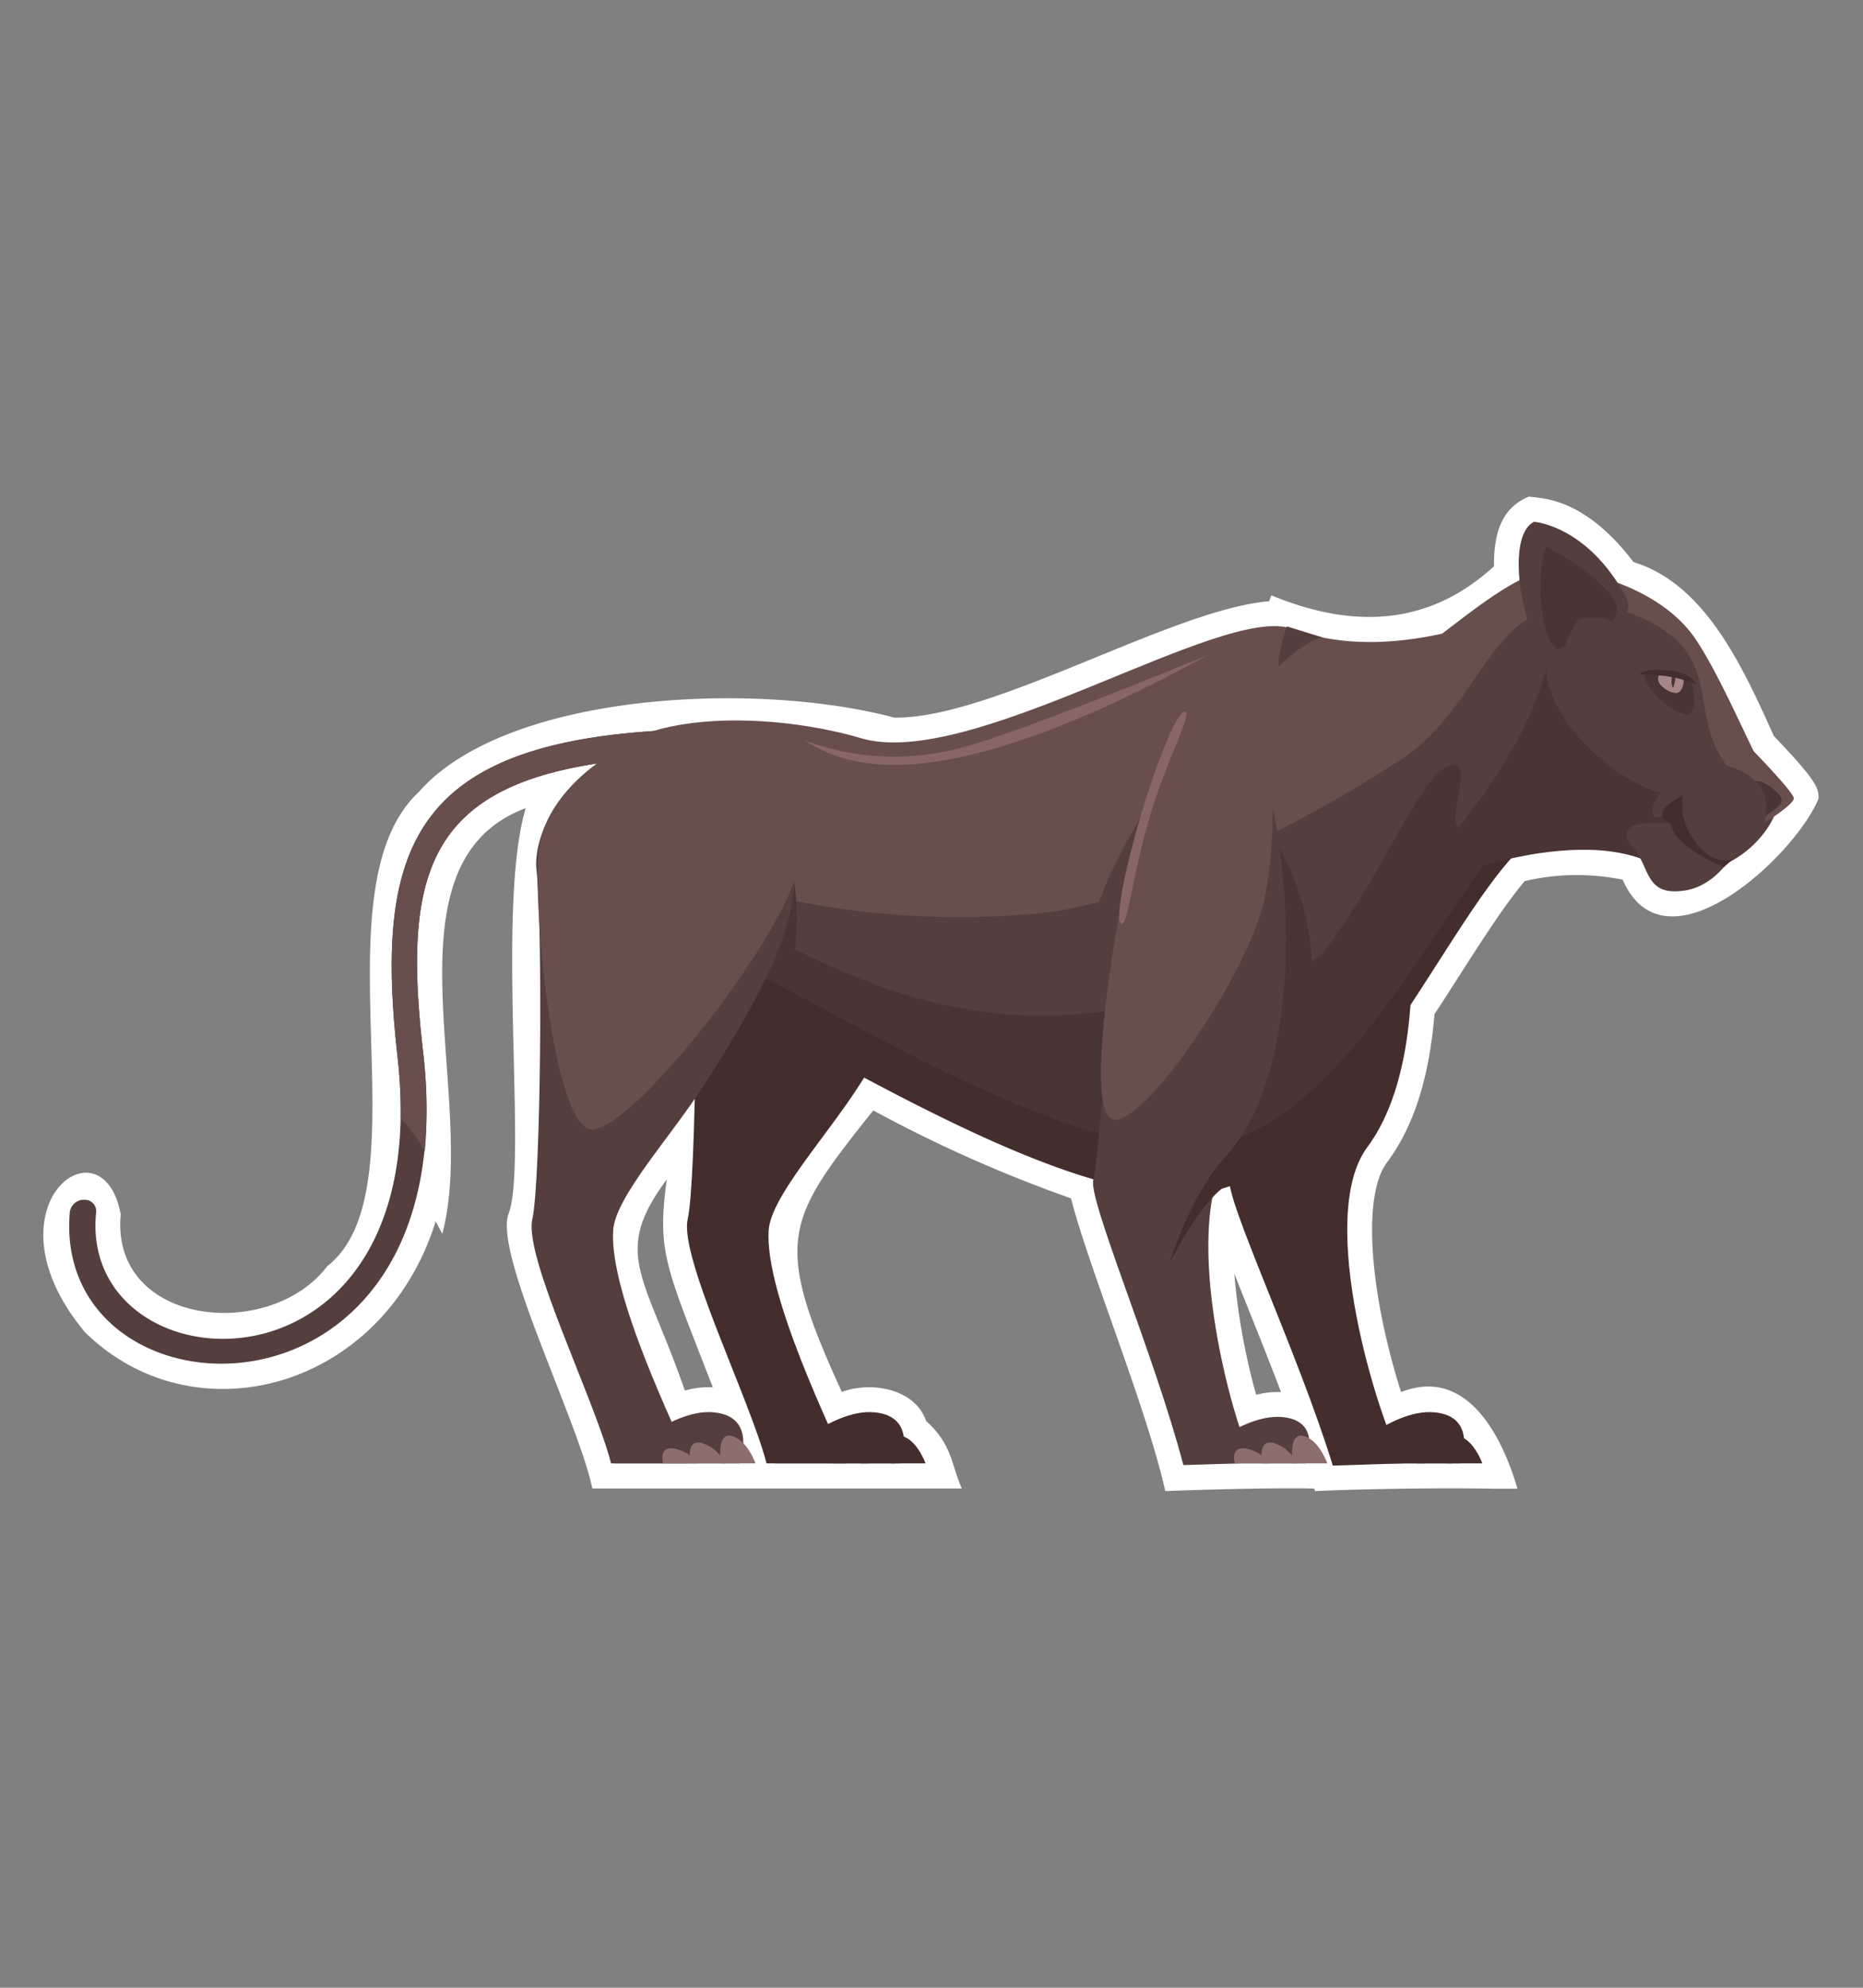 <svg id="जानवर" xmlns="http://www.w3.org/2000/svg" viewBox="0 0 150 160"><rect x="0" y="0" width="150" height="160" fill="#808080" stroke="none"/><defs><style>.cls-1{fill:#fff;}.cls-2{fill:#543f3c;}.cls-3{fill:#684f4c;}.cls-4{fill:#442e2c;}.cls-5{fill:#493533;}.cls-6{fill:#a88685;}.cls-7{fill:#8c6f6c;}.cls-8{fill:#876663;}</style></defs><path class="cls-1" d="M142.82,59.24c-2.49-5.52-5.49-12.21-11.3-14-4-5.26-7.4-5.1-8.41-5.27-2,.82-2.85,2.59-2.82,5.61-5.34,4.9-11.48,5-17.93,2.34l-.17.48C94.46,49,79.86,57.9,72,57.76c-11.32-3-31.27-2-38.29,6-8.47,7.93.7,31.88-7.37,38.17-4.64,6.1-17.46,4.8-16.62-4.19-1.49-7.93-11.25-.54-2.88,9.49,8.81,8.66,24,4.65,28.24-8.92l.53,1c2.94-11-5.15-29.83,6.72-34.26-2.41,8,.16,28.74-1.39,32.67-1.16,3.27,5.66,16.77,6.75,22.09,4.11,0,9.89,0,14,0l0,0h2.07v0l11.62,0h2.06c-.88-2-.76-3.51-2.88-5.44-.86-2.53-4.29-3.23-6.78-2.33-5.63-12.27-4.48-13.83,2.53-22.66a109.81,109.81,0,0,0,15.92,7.08c1.42,5.55,6.14,17,7.59,23.56,3.16-.12,8.94-.28,12-.2l.06.2c4.08-.18,10.27-.27,14.3-.19v0h2c-1.14-3.91-3.94-9.91-9.37-7.78-2.3-7.18-3.31-15.56-1.13-18.49s3.39-6.84,3.82-11.93c2.28-3.46,5.06-8.09,7.26-10.71a18.46,18.46,0,0,1,7.89-.11c3.44,7.88,13.94-2,15.77-6.53C146.43,63.41,146.28,62.87,142.82,59.24ZM99.38,102.52c1.22,3.09,2.54,6.3,3.76,9.53a6.9,6.9,0,0,0-2,.22A52.43,52.43,0,0,1,99.38,102.52Zm-42.31,8.32.33.83a7.12,7.12,0,0,0-2.26.26c-3.23-9.34-5.9-11-1.45-17C52.9,100.68,53.58,101.85,57.07,110.84Z"/><path class="cls-2" d="M5.62,97.59a1.14,1.14,0,0,1,1.34-1H7a.91.91,0,0,1,.74,1C6.25,112.1,35.31,113.71,32,85,30,67,33.74,58.67,58.39,58.67v2.14C35,60.81,32.15,68,34.07,84.74,37.67,116.24,4.13,115,5.62,97.59Z"/><path class="cls-3" d="M32,85a39.8,39.8,0,0,1,.26,5A15.49,15.49,0,0,1,34.2,92.7a38.34,38.34,0,0,0-.13-8C32.15,68,35,60.81,58.39,60.81V58.66C33.74,58.66,30,67,32,85Z"/><path class="cls-4" d="M110.09,92.34c7.46-10,1.54-36.14-2.26-34.59-8.31,3.41-8.34,35.67-8.82,37.1s5.5,14,8.3,23.12l5.66-.18C111,114.39,105.88,98,110.09,92.34Z"/><path class="cls-4" d="M69.26,87.24c7.59-11.88,10.11-18.59-1.54-26.63-5.61-3.87-12.52,4.83-12,9.47s.34,25-.35,28.06,5,14.47,6.35,19.65h6.34c-1-2.5-6.51-13.58-6.17-18.76C62.07,96.32,66.52,91.53,69.26,87.24Z"/><path class="cls-2" d="M52.46,78.12c5-.35,32.06,19.66,44.74,17.16s21.2-26.93,27.89-28.71l-1.26-17.63s-11.2,5.83-19.94,2.56c-5.61-2.11-25.72,11.25-34.63,8.57s-25.54-3.39-21.94,8.4S52.46,78.12,52.46,78.12Z"/><path class="cls-3" d="M104.05,50.62c-5.61-2.1-25.85,11.47-34.76,8.79C61.14,57,46.54,56.82,46.83,65.69,53.89,71,68.71,75,83.71,73.51,99.38,71.92,129.93,52.06,122.35,49,119.15,50.36,111,53.23,104.05,50.62Z"/><path class="cls-5" d="M87.22,81.59C72.07,83.11,60.05,74,51.82,69.48c2.43,6.32.64,8.64.64,8.64,5-.35,32.06,19.66,44.74,17.16s21.2-26.93,27.89-28.71L123.23,57C111.63,77.62,104.31,79.88,87.22,81.59Z"/><path class="cls-5" d="M62.35,65.78s4.07,7,0,16.92L59.21,81Z"/><path class="cls-5" d="M102.58,67.56s5,6.75,2.36,18l-3.34-1.32Z"/><path class="cls-2" d="M94.56,61.91s-7.17,8.65-7.81,18.22l3.71-.38Z"/><path class="cls-4" d="M97.75,92.14C87.5,94.14,67.94,81.7,58,76.85A50.48,50.48,0,0,1,52.6,75c-.11.1-.53.36-1.3-.56-.83-.38-1.61-.77-2.35-1.18,2.44,6.32,3.7,5.45,3.7,5.45,5-.36,32.15,19.7,44.83,17.19s20.92-27.57,27.61-29.35l-.5-2.56C118,68.16,109.75,89.79,97.75,92.14Z"/><path class="cls-2" d="M56.75,87.24C64.34,75.36,68.83,66,55.2,60.61c-6.34-2.49-12.51,4.83-12,9.47s.35,25-.34,28.06,5,14.47,6.34,19.65h6.35c-1-2.5-6.52-13.58-6.18-18.76C49.55,96.32,54,91.53,56.75,87.24Z"/><path class="cls-2" d="M49.45,117.79H59.53s1.52-3.79-2.09-4.11S49.45,117.79,49.45,117.79Z"/><path class="cls-2" d="M95.63,117.79h9.47s1.5-3.45-1.89-3.73S95.63,117.79,95.63,117.79Z"/><path class="cls-4" d="M62.4,117.79H72.48S74,114,70.39,113.68,62.4,117.79,62.4,117.79Z"/><path class="cls-4" d="M107.49,117.79h10.08s1.52-3.79-2.09-4.11S107.49,117.79,107.49,117.79Z"/><path class="cls-2" d="M99.24,92.42c7.92-10,3.2-36-.67-34.49-8.47,3.4-10,35.56-10.53,37s4.86,13.94,7.24,23l5.66-.18C99.13,114.4,94.77,98.06,99.24,92.42Z"/><path class="cls-2" d="M114.4,52.75c2.77-1.5,7.49-6.52,10.94-6.28s8.46,1.44,10.86,5,5.36,10.37,6.73,12.19-3.79,8.53-9,5.76c-9.85-5.22-13.42,1.52-18.4.67C111.9,69.46,114.4,52.75,114.4,52.75Z"/><path class="cls-3" d="M127.11,48.61a12.13,12.13,0,0,1,7.82,2.85c4.11,4-.17,8.6,8.13,13.61a1.62,1.62,0,0,0-.13-1.43c-1.37-1.82-4.05-8.72-6.45-12.25s-7.51-5.31-11-5.55-9.16,5.43-11.93,6.93c0,0-2,6-2.15,9.16C119.21,58.07,119.35,48.68,127.11,48.61Z"/><path class="cls-5" d="M124.48,53.88c-2.08,7.84-8.88,15-12.2,18.47a41.91,41.91,0,0,1,11.37-3.63c3.33-.49,6.79-.6,9.89,1,3.82,2,6.39-1,7.63-3.47-3.45,1-2-3.6-4.44-2.49C133.08,65.46,124.8,59.22,124.48,53.88Z"/><path class="cls-2" d="M131.51,68.24c1.37,1.6.92,3.9,4.09,3.45s4.63-4.2,4.63-4.2C134.06,65.64,129.25,65.76,131.51,68.24Z"/><path class="cls-3" d="M141.77,66.42s2.66-1.62,2.66-2.16-4-4.58-4-4.58S140.92,65.79,141.77,66.42Z"/><path class="cls-5" d="M142.09,65.74c-.69.55-1.52-2.18-1-2.74s2.32.83,2.36,1.35S142.78,65.18,142.09,65.74Z"/><path class="cls-2" d="M124.69,52.91C122.8,51.84,121,43.28,123.51,42c0,0,4.25.27,7.38,6C132.41,50.79,124.69,52.91,124.69,52.91Z"/><path class="cls-5" d="M125.38,52.24c-1.43-.81-1.73-6.28-.89-8.25,0,0,4.55,2.37,5.59,4.54S125.38,52.24,125.38,52.24Z"/><path class="cls-2" d="M126.1,52.55c-.5-.28.66-2.36,1.07-2.77,0,0,2.4-.31,2.76.44S126.1,52.55,126.1,52.55Z"/><path class="cls-3" d="M101.74,72.63c1.42-6.07.68-16.44-1.76-17s-7.26,6-8.69,12.11-4.1,21.8-1.66,22.37S100.31,78.69,101.74,72.63Z"/><path class="cls-2" d="M103.61,50.42s-.83,2.35-.62,3.19c0,0,2.15-2.15,3.53-2.29Z"/><path class="cls-3" d="M64.2,70c1.17-5.71-5.7-10.56-8.78-11.19s-11,3.51-12,9.24c-.64,3.79,1,22.21,4.07,22.84S63,75.65,64.2,70Z"/><path class="cls-4" d="M138.8,69.8c-1.39-.59-4.89-2.26-4.2-4.27s1.88-2,1.88-2l3.05,5.62Z"/><path class="cls-2" d="M135.62,63.7c-1.07,2,1.78,6.85,4.32,5.23s2.83-4.71,1.55-5.92C139.74,61.35,137.24,60.7,135.62,63.7Z"/><path class="cls-2" d="M134,63.58c-.88.54-1.25,2.09-.69,2.2.9.18,1.38-2.11,2.73-1.8C136,64,135.48,62.63,134,63.58Z"/><path class="cls-5" d="M135.83,57.53c-1.15-.13-4.2-2.41-3.23-4s2.76-.33,3.1-.09S137,57.67,135.83,57.53Z"/><path class="cls-6" d="M134.92,55.78c-.6,0-1.94-.9-1.21-1.56a1.27,1.27,0,0,1,1.66-.08C135.76,54.69,135.5,55.82,134.92,55.78Z"/><path class="cls-5" d="M134.68,55.35a1.52,1.52,0,0,1,0-1.06c.16-.39.23-.08.23,0C134.91,54.68,134.76,55.4,134.68,55.35Z"/><path class="cls-2" d="M132,54.32s3.37-.41,4.71.93a2.85,2.85,0,0,0-2.12-2.82C132.34,51.83,132,54.32,132,54.32Z"/><path class="cls-4" d="M135.46,66.26c-1,.39-3.14-.71,0-2.19Z"/><path class="cls-5" d="M105.2,78.29c5.69-6.45,8.91-15.84,11.5-16.64s-1.44,6.24,1.82,5C113.94,73.44,105.2,78.29,105.2,78.29Z"/><path class="cls-4" d="M132,54.32a11.06,11.06,0,0,1,4.54.74s-.28-.9-2.29-1.11S132,54.32,132,54.32Z"/><path class="cls-7" d="M58.05,117.79h2.78s-.69-1.94-1.94-2.21S58.05,117.79,58.05,117.79Z"/><path class="cls-7" d="M55.6,117.79l2.79,0a3.14,3.14,0,0,0-2-1.67C55.19,115.93,55.6,117.79,55.6,117.79Z"/><path class="cls-7" d="M53.39,117.79h2.77a2.94,2.94,0,0,0-1.94-1.2C53,116.45,53.39,117.79,53.39,117.79Z"/><path class="cls-7" d="M104.09,117.79h2.78s-.69-1.94-1.94-2.21S104.09,117.79,104.09,117.79Z"/><path class="cls-7" d="M101.64,117.79l2.79,0a3.14,3.14,0,0,0-2-1.67C101.23,115.93,101.64,117.79,101.64,117.79Z"/><path class="cls-7" d="M99.43,117.79h2.77a2.94,2.94,0,0,0-1.94-1.2C99,116.45,99.43,117.79,99.43,117.79Z"/><path class="cls-4" d="M116.57,117.79h2.78s-.69-1.94-1.94-2.21S116.57,117.79,116.57,117.79Z"/><path class="cls-4" d="M114.12,117.79l2.79,0a3.14,3.14,0,0,0-2-1.67C113.71,115.93,114.12,117.79,114.12,117.79Z"/><path class="cls-4" d="M111.91,117.79h2.77a2.94,2.94,0,0,0-1.94-1.2C111.49,116.45,111.91,117.79,111.91,117.79Z"/><path class="cls-4" d="M71.74,117.79h2.78s-.7-1.94-1.94-2.21S71.74,117.79,71.74,117.79Z"/><path class="cls-4" d="M69.29,117.79l2.78,0a3.14,3.14,0,0,0-1.94-1.67C68.87,115.93,69.29,117.79,69.29,117.79Z"/><path class="cls-4" d="M67.07,117.79h2.78a3,3,0,0,0-1.95-1.2C66.65,116.45,67.07,117.79,67.07,117.79Z"/><path class="cls-8" d="M64.76,59.59c2.89,1.75,9.72,5.64,32.45-6.84,0,0-15,6.18-19.64,7.39A20.75,20.75,0,0,1,64.76,59.59Z"/><path class="cls-8" d="M92.59,65.7C94,61,96,57.46,95.43,57.29s-2.13,3.53-3.54,8.24-2.14,8.66-1.6,8.82S91.17,70.41,92.59,65.7Z"/><path class="cls-4" d="M94.17,101.66s2-6.75,5.63-9.62l-1.39,3.61S96.66,96.85,94.17,101.66Z"/></svg>